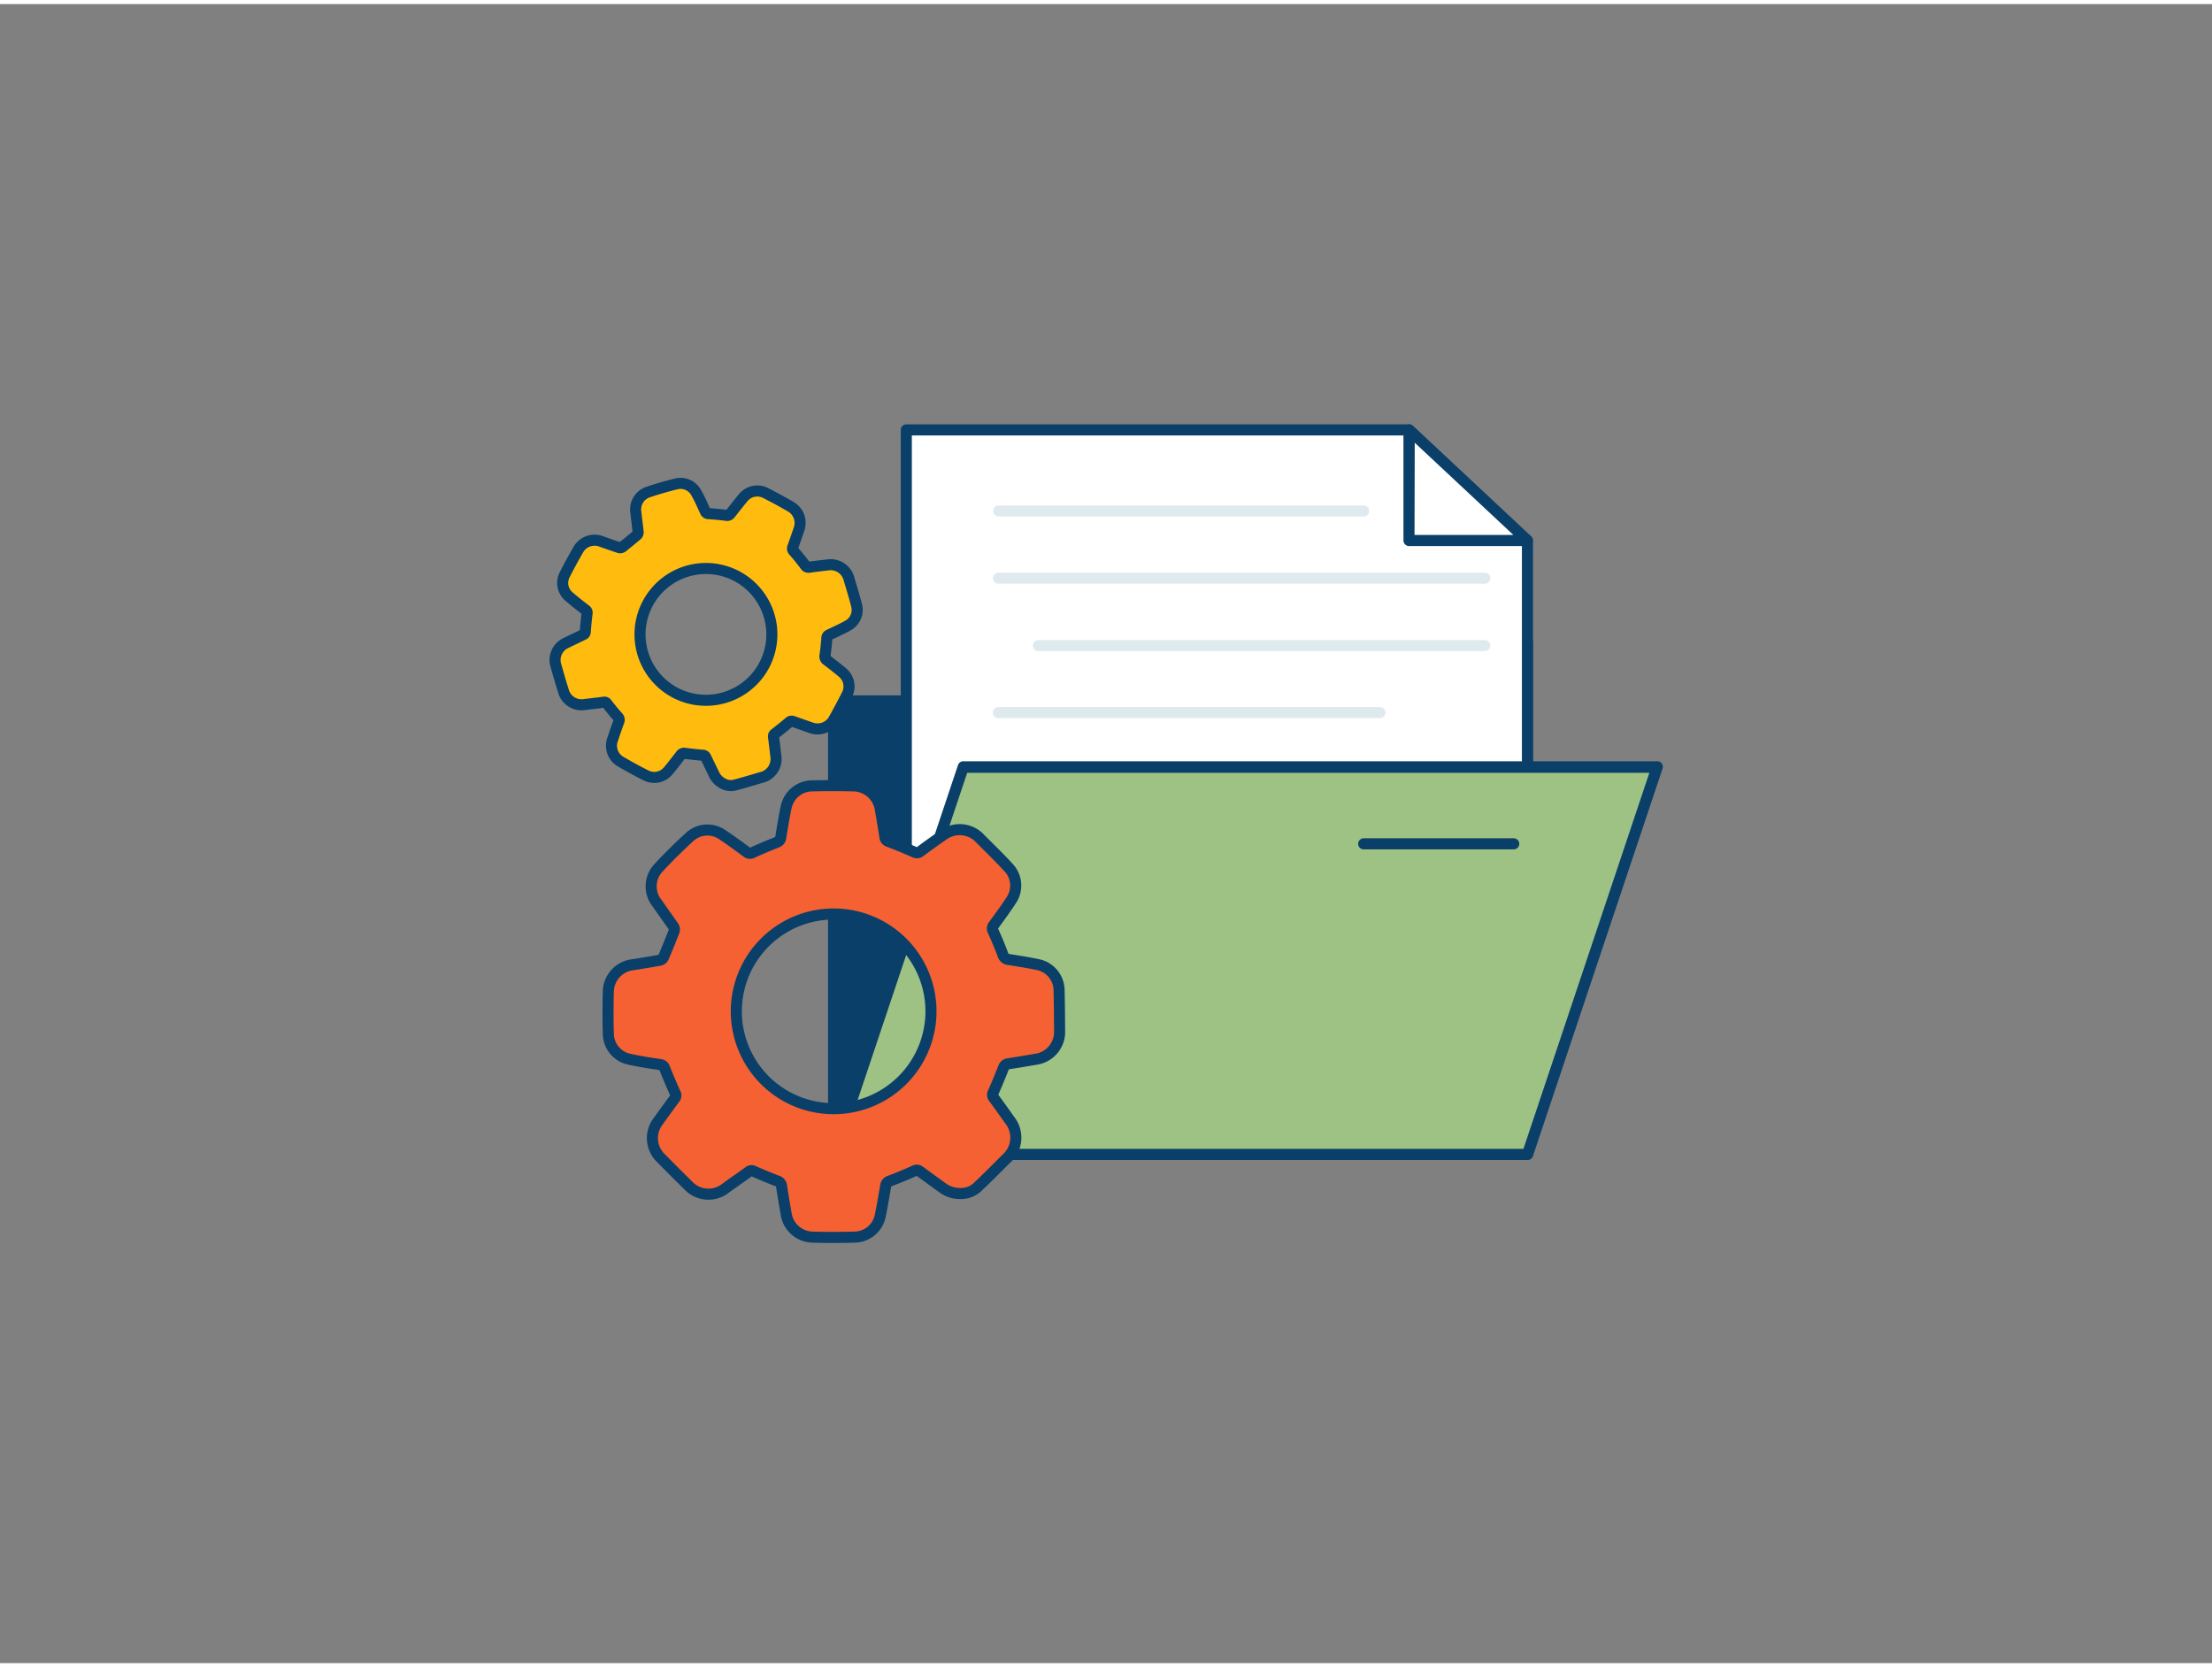 <svg xmlns="http://www.w3.org/2000/svg" viewBox="0 0 400 300" width="406" height="306" class="illustration styles_illustrationTablet__1DWOa"><rect x="0" y="0" width="400" height="300" fill="#808080" stroke="none"/><g id="_516_data_and_settings_outline" data-name="#516_data_and_settings_outline"><polygon points="236.28 126.04 236.28 115.49 276.2 115.49 276.2 126.04 276.2 142.47 276.2 208.03 150.74 208.03 150.74 126.04 236.28 126.04" fill="#093f68"></polygon><path d="M276.21,209H150.74a1,1,0,0,1-1-1V126a1,1,0,0,1,1-1h84.54v-9.55a1,1,0,0,1,1-1h39.93a1,1,0,0,1,1,1V208A1,1,0,0,1,276.21,209Zm-124.47-2H275.21V116.49H237.28V126a1,1,0,0,1-1,1H151.74Z" fill="#093f68"></path><polygon points="163.89 191.3 276.2 191.3 276.2 97.03 254.83 77.02 163.89 77.02 163.89 191.3" fill="#fff"></polygon><path d="M276.21,192.3H163.89a1,1,0,0,1-1-1V77a1,1,0,0,1,1-1h90.94a1,1,0,0,1,.68.27l21.38,20a1,1,0,0,1,.32.74V191.3A1,1,0,0,1,276.21,192.3Zm-111.32-2H275.21V97.46L254.44,78H164.89Z" fill="#093f68"></path><polygon points="150.74 208.03 276.2 208.03 299.65 137.95 174.18 137.95 150.74 208.03" fill="#9EC184"></polygon><path d="M276.21,209H150.74a1,1,0,0,1-.81-.41,1,1,0,0,1-.14-.91l23.45-70.08a1,1,0,0,1,.94-.68H299.65a1,1,0,0,1,1,1.31l-23.45,70.09A1,1,0,0,1,276.21,209Zm-124.08-2H275.49L298.26,139H174.9Z" fill="#093f68"></path><path d="M273.73,152.85H246.6a1,1,0,0,1,0-2h27.13a1,1,0,0,1,0,2Z" fill="#093f68"></path><polygon points="254.83 77.02 254.79 97.03 276.2 97.03 254.83 77.02" fill="#fff"></polygon><path d="M276.21,98H254.79a1,1,0,0,1-.71-.3,1,1,0,0,1-.29-.71l0-20a1,1,0,0,1,.6-.92,1,1,0,0,1,1.08.19l21.38,20a1,1,0,0,1-.68,1.74Zm-20.42-2h17.88L255.83,79.32Z" fill="#093f68"></path><path d="M191.51,178.19a4.78,4.78,0,0,0-3.69-4.47c-1.78-.38-3.59-.67-5.4-.95a1.2,1.2,0,0,1-1.07-.89c-.53-1.43-1.13-2.85-1.76-4.25a.93.93,0,0,1,.1-1.08c1.09-1.49,2.19-3,3.19-4.53a4.73,4.73,0,0,0-.41-5.78c-1.65-1.81-3.42-3.52-5.15-5.25a5.05,5.05,0,0,0-6.9-.63c-1.36.94-2.7,1.89-4,2.87a.93.93,0,0,1-1.08.11c-1.53-.68-3.07-1.31-4.63-1.91a.92.92,0,0,1-.69-.84c-.26-1.65-.53-3.3-.82-4.94a5,5,0,0,0-4.78-4.28q-3.81-.09-7.62,0a4.83,4.83,0,0,0-4.62,3.78c-.41,1.84-.69,3.72-1,5.59a1,1,0,0,1-.7.83c-1.48.59-3,1.22-4.42,1.88a.86.86,0,0,1-1-.09c-1.47-1.08-2.94-2.17-4.46-3.18a4.75,4.75,0,0,0-5.84.38c-1.93,1.77-3.82,3.62-5.6,5.54a4.89,4.89,0,0,0-.33,6.5c1,1.43,2,2.83,3,4.26a1,1,0,0,1,.08.76q-.93,2.4-1.93,4.76a1,1,0,0,1-.6.5c-1.64.3-3.29.57-4.94.83a5,5,0,0,0-4.43,4.64c-.08,2.65-.08,5.31,0,8a4.76,4.76,0,0,0,3.67,4.42c1.89.43,3.81.72,5.72,1a.9.9,0,0,1,.79.66c.6,1.51,1.24,3,1.9,4.48a.81.81,0,0,1-.09,1c-1,1.37-2,2.73-3,4.13a5,5,0,0,0,.58,6.7c1.59,1.62,3.19,3.23,4.82,4.82a5,5,0,0,0,6.86.52c1.38-1,2.77-1.94,4.13-2.95a.8.8,0,0,1,.91-.07c1.41.61,2.82,1.22,4.26,1.75a1.08,1.08,0,0,1,.78,1c.25,1.62.52,3.25.81,4.87a4.94,4.94,0,0,0,4.56,4.28c2.67.09,5.35.08,8,0a4.8,4.8,0,0,0,4.44-3.73c.39-1.81.67-3.64,1-5.46a1.05,1.05,0,0,1,.76-.95c1.49-.57,3-1.19,4.44-1.84a.85.85,0,0,1,1,.1c1.37,1,2.75,2,4.13,3a5.28,5.28,0,0,0,3.33,1,4.3,4.3,0,0,0,3-1.21c1.75-1.65,3.44-3.37,5.15-5.07a5.08,5.08,0,0,0,.62-7q-1.41-2-2.87-4a.84.84,0,0,1-.1-1c.66-1.49,1.28-3,1.87-4.5a1,1,0,0,1,.86-.68c1.65-.25,3.3-.53,4.94-.81a5,5,0,0,0,4.33-4.73C191.59,183.4,191.58,180.79,191.51,178.19Zm-40.8,21.55a17.6,17.6,0,1,1,17.64-17.57A17.61,17.61,0,0,1,150.71,199.74Z" fill="#f56132" stroke="#093f68" stroke-linecap="round" stroke-linejoin="round" stroke-width="2"></path><g id="ahcQ9Z"><path d="M153.2,124.81a3.24,3.24,0,0,0-.76-3.85c-.93-.81-1.92-1.56-2.9-2.31a.8.8,0,0,1-.35-.88c.15-1,.25-2.06.33-3.1a.62.62,0,0,1,.4-.61c1.14-.54,2.28-1.06,3.37-1.66a3.22,3.22,0,0,0,1.63-3.58c-.4-1.61-.9-3.19-1.37-4.79a3.43,3.43,0,0,0-3.9-2.61c-1.11.12-2.22.26-3.33.41a.65.65,0,0,1-.68-.28q-1-1.35-2.13-2.64a.63.63,0,0,1-.15-.72c.38-1.07.76-2.14,1.12-3.21A3.39,3.39,0,0,0,143,90.89c-1.49-.86-3-1.68-4.54-2.47a3.28,3.28,0,0,0-4,.76c-.84,1-1.61,2-2.4,3a.65.65,0,0,1-.69.27c-1.07-.13-2.16-.23-3.24-.31a.61.61,0,0,1-.58-.38c-.52-1.13-1-2.25-1.62-3.34a3.24,3.24,0,0,0-3.6-1.67c-1.72.43-3.44.92-5.13,1.49A3.31,3.31,0,0,0,115,92c.12,1.17.28,2.34.4,3.51a.64.64,0,0,1-.19.48c-.88.75-1.78,1.49-2.69,2.21a.74.74,0,0,1-.52.1c-1.07-.35-2.14-.73-3.21-1.11a3.39,3.39,0,0,0-4.14,1.34c-.9,1.54-1.76,3.13-2.57,4.73a3.22,3.22,0,0,0,.75,3.82c1,.86,2,1.66,3.07,2.47a.6.6,0,0,1,.26.64c-.14,1.1-.24,2.19-.32,3.29a.56.56,0,0,1-.37.54c-1,.49-2.07,1-3.1,1.5a3.39,3.39,0,0,0-1.82,4.17c.42,1.48.85,3,1.31,4.43a3.39,3.39,0,0,0,3.91,2.53c1.14-.13,2.28-.26,3.42-.41a.52.52,0,0,1,.56.24c.64.82,1.28,1.64,2,2.42a.75.75,0,0,1,.15.85c-.39,1.05-.75,2.11-1.1,3.17a3.31,3.31,0,0,0,1.33,4q2.34,1.38,4.77,2.6a3.25,3.25,0,0,0,3.85-.78c.82-.95,1.57-1.95,2.34-2.94a.73.73,0,0,1,.76-.32c1.07.15,2.16.26,3.24.35a.56.56,0,0,1,.54.37c.49,1,1,2.06,1.5,3.09a3.57,3.57,0,0,0,1.65,1.68,2.92,2.92,0,0,0,2.16.24c1.57-.42,3.14-.89,4.7-1.35a3.44,3.44,0,0,0,2.64-4c-.12-1.11-.26-2.22-.4-3.33a.56.56,0,0,1,.25-.6c.87-.67,1.73-1.36,2.57-2.07a.63.63,0,0,1,.73-.13l3.2,1.12a3.39,3.39,0,0,0,4.11-1.42Q152,127.18,153.2,124.81Zm-31.26-.37a11.92,11.92,0,1,1,16.18-4.75A11.94,11.94,0,0,1,121.94,124.44Z" fill="#ffbc0e" stroke="#093f68" stroke-linecap="round" stroke-linejoin="round" stroke-width="2"></path></g><path d="M246.6,92.66h-66a1,1,0,0,1,0-2h66a1,1,0,0,1,0,2Z" fill="#dfeaef"></path><path d="M268.49,104.81H180.56a1,1,0,0,1,0-2h87.93a1,1,0,0,1,0,2Z" fill="#dfeaef"></path><path d="M268.49,117H187.78a1,1,0,0,1,0-2h80.71a1,1,0,0,1,0,2Z" fill="#dfeaef"></path><path d="M249.53,129.11h-69a1,1,0,0,1,0-2h69a1,1,0,0,1,0,2Z" fill="#dfeaef"></path></g></svg>